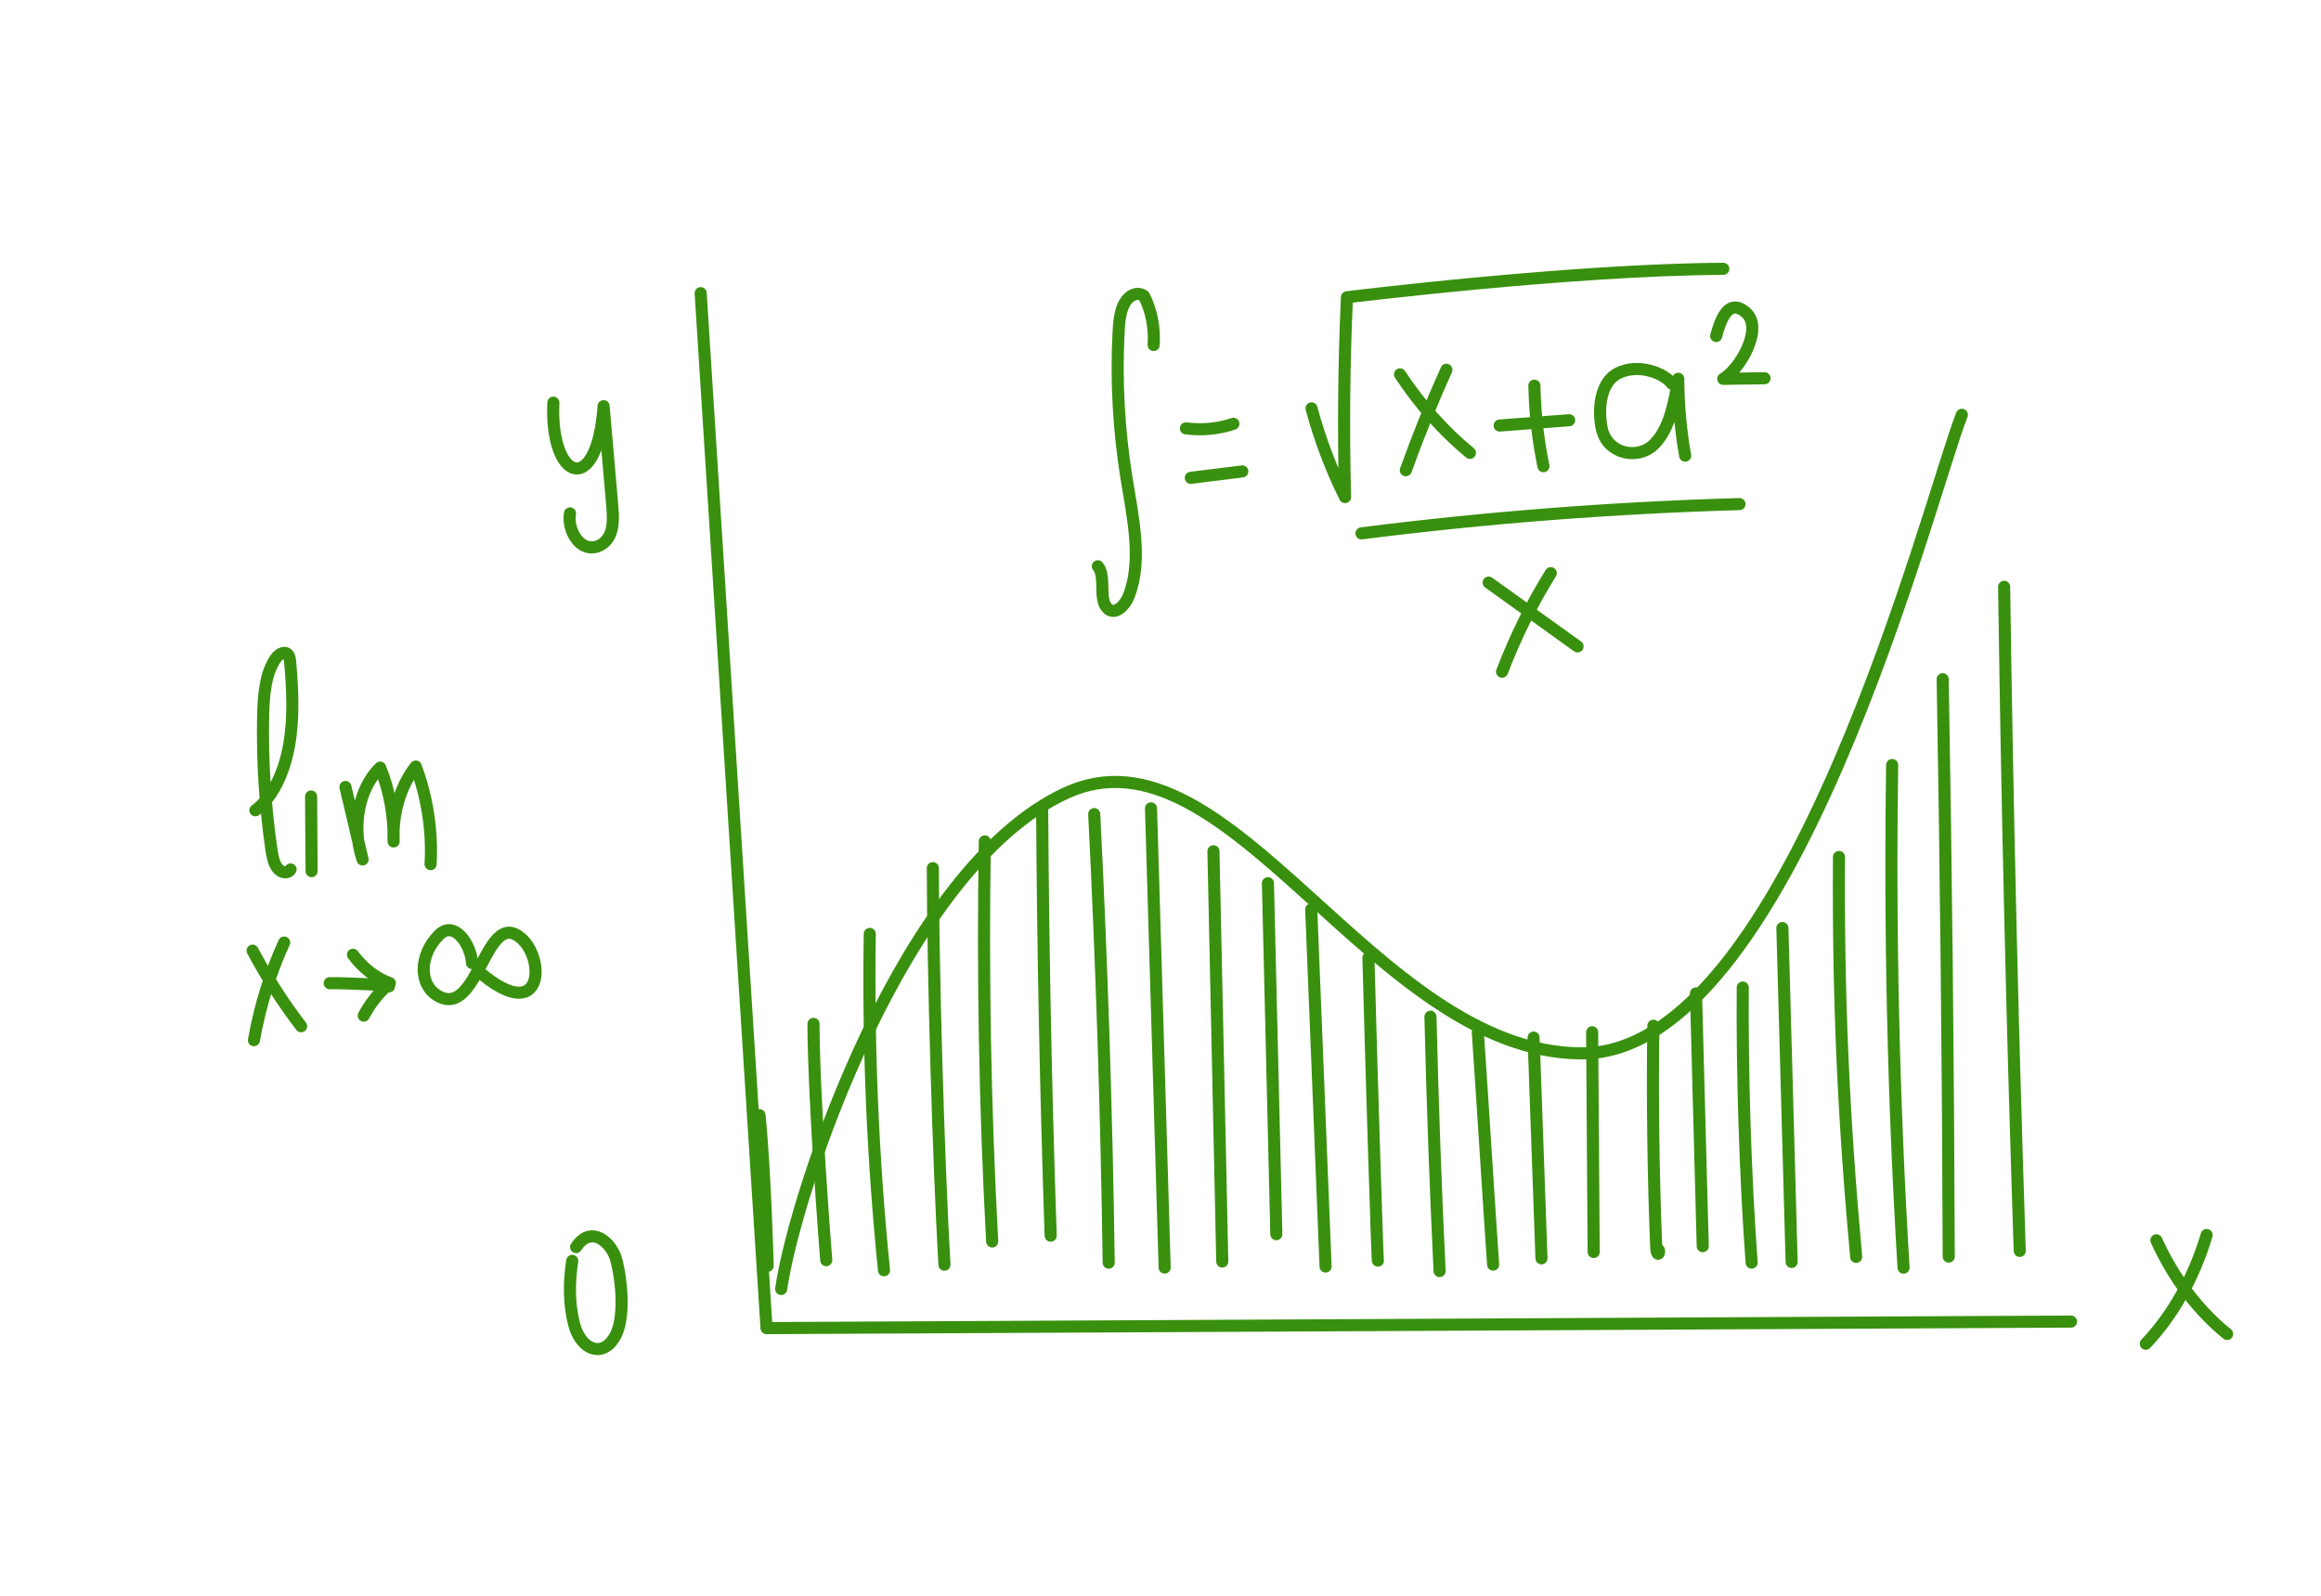 <svg width="192" height="132" viewBox="0 0 192 132" fill="none" xmlns="http://www.w3.org/2000/svg">
<g id="Group">
<path id="Vector" d="M57.961 24.249L63.41 109.86L171.321 109.32" stroke="#39900E" stroke-miterlimit="10" stroke-linecap="round" stroke-linejoin="round"/>
<path id="Vector_2" d="M64.621 106.622C65.763 98.654 74.666 71.802 88.202 65.591C101.738 59.379 113.572 87.056 130.826 87.134C148.079 87.211 159.555 41.266 162.29 34.312" stroke="#39900E" stroke-miterlimit="10" stroke-linecap="round" stroke-linejoin="round"/>
<path id="Vector_3" d="M47.338 104.298C47.072 106.027 47.047 107.815 47.492 109.54C48.012 111.557 49.721 112.362 50.788 110.698C51.991 108.823 51.178 104.556 50.845 103.813C50.216 102.414 48.723 101.497 47.656 103.161" stroke="#39900E" stroke-miterlimit="10" stroke-linecap="round" stroke-linejoin="round"/>
<path id="Vector_4" d="M45.775 33.307C45.48 39.816 49.403 41.177 49.931 33.598C50.166 36.303 50.403 39.007 50.638 41.713C50.709 42.528 50.774 43.389 50.502 44.108C50.139 45.069 49.15 45.539 48.332 45.137C47.514 44.735 46.977 43.518 47.153 42.465" stroke="#39900E" stroke-miterlimit="10" stroke-linecap="round" stroke-linejoin="round"/>
<path id="Vector_5" d="M178.383 102.594C179.784 105.696 181.821 108.394 184.235 110.342" stroke="#39900E" stroke-miterlimit="10" stroke-linecap="round" stroke-linejoin="round"/>
<path id="Vector_6" d="M182.54 102.16C181.508 105.651 179.765 108.765 177.506 111.152" stroke="#39900E" stroke-miterlimit="10" stroke-linecap="round" stroke-linejoin="round"/>
<path id="Vector_7" d="M62.828 92.247C63.309 97.012 63.504 104.703 63.504 104.703" stroke="#39900E" stroke-miterlimit="10" stroke-linecap="round" stroke-linejoin="round"/>
<path id="Vector_8" d="M67.294 84.693C67.326 91.497 68.349 104.24 68.349 104.24" stroke="#39900E" stroke-miterlimit="10" stroke-linecap="round" stroke-linejoin="round"/>
<path id="Vector_9" d="M71.951 77.252C71.805 86.556 72.2 95.896 73.127 105.073" stroke="#39900E" stroke-miterlimit="10" stroke-linecap="round" stroke-linejoin="round"/>
<path id="Vector_10" d="M77.168 71.811C77.18 80.48 77.634 96.003 78.126 104.615" stroke="#39900E" stroke-miterlimit="10" stroke-linecap="round" stroke-linejoin="round"/>
<path id="Vector_11" d="M81.468 69.6C81.281 80.639 81.484 91.719 82.076 102.694" stroke="#39900E" stroke-miterlimit="10" stroke-linecap="round" stroke-linejoin="round"/>
<path id="Vector_12" d="M86.21 66.935C86.28 78.709 86.516 90.48 86.916 102.215" stroke="#39900E" stroke-miterlimit="10" stroke-linecap="round" stroke-linejoin="round"/>
<path id="Vector_13" d="M90.516 67.341C91.14 79.675 91.54 92.056 91.715 104.448" stroke="#39900E" stroke-miterlimit="10" stroke-linecap="round" stroke-linejoin="round"/>
<path id="Vector_14" d="M95.215 66.868C95.591 79.528 95.967 92.189 96.343 104.849" stroke="#39900E" stroke-miterlimit="10" stroke-linecap="round" stroke-linejoin="round"/>
<path id="Vector_15" d="M100.379 70.416C100.623 81.728 100.866 93.039 101.11 104.35" stroke="#39900E" stroke-miterlimit="10" stroke-linecap="round" stroke-linejoin="round"/>
<path id="Vector_16" d="M104.887 73.059C105.118 82.736 105.35 92.412 105.582 102.089" stroke="#39900E" stroke-miterlimit="10" stroke-linecap="round" stroke-linejoin="round"/>
<path id="Vector_17" d="M108.469 75.231C108.864 85.076 109.259 94.919 109.655 104.764" stroke="#39900E" stroke-miterlimit="10" stroke-linecap="round" stroke-linejoin="round"/>
<path id="Vector_18" d="M113.199 79.228C113.433 88.138 113.957 104.832 113.985 104.269" stroke="#39900E" stroke-miterlimit="10" stroke-linecap="round" stroke-linejoin="round"/>
<path id="Vector_19" d="M118.332 84.101C118.498 91.123 118.75 98.138 119.087 105.139" stroke="#39900E" stroke-miterlimit="10" stroke-linecap="round" stroke-linejoin="round"/>
<path id="Vector_20" d="M122.25 85.387C122.66 91.375 123.104 98.619 123.515 104.608" stroke="#39900E" stroke-miterlimit="10" stroke-linecap="round" stroke-linejoin="round"/>
<path id="Vector_21" d="M126.863 85.829C127.072 91.498 127.306 98.417 127.515 104.087" stroke="#39900E" stroke-miterlimit="10" stroke-linecap="round" stroke-linejoin="round"/>
<path id="Vector_22" d="M131.707 85.385C131.746 91.03 131.794 97.92 131.833 103.565" stroke="#39900E" stroke-miterlimit="10" stroke-linecap="round" stroke-linejoin="round"/>
<path id="Vector_23" d="M136.773 84.849C136.676 90.54 136.771 97.496 137.008 103.176C137.017 103.395 137.05 103.667 137.157 103.71C137.264 103.754 137.269 103.284 137.176 103.396" stroke="#39900E" stroke-miterlimit="10" stroke-linecap="round" stroke-linejoin="round"/>
<path id="Vector_24" d="M140.297 82.176C140.476 88.728 140.676 96.529 140.855 103.083" stroke="#39900E" stroke-miterlimit="10" stroke-linecap="round" stroke-linejoin="round"/>
<path id="Vector_25" d="M144.165 81.686C144.111 88.872 144.375 97.322 144.901 104.442" stroke="#39900E" stroke-miterlimit="10" stroke-linecap="round" stroke-linejoin="round"/>
<path id="Vector_26" d="M147.445 76.766C147.693 85.556 147.962 95.594 148.209 104.384" stroke="#39900E" stroke-miterlimit="10" stroke-linecap="round" stroke-linejoin="round"/>
<path id="Vector_27" d="M152.127 70.888C152.049 82.579 152.496 92.412 153.547 103.968" stroke="#39900E" stroke-miterlimit="10" stroke-linecap="round" stroke-linejoin="round"/>
<path id="Vector_28" d="M156.525 63.281C156.316 77.158 156.632 91.079 157.467 104.859" stroke="#39900E" stroke-miterlimit="10" stroke-linecap="round" stroke-linejoin="round"/>
<path id="Vector_29" d="M160.705 56.183C160.987 72.09 161.153 88.016 161.205 103.944" stroke="#39900E" stroke-miterlimit="10" stroke-linecap="round" stroke-linejoin="round"/>
<path id="Vector_30" d="M165.788 48.54C166.043 66.87 166.474 85.188 167.079 103.474" stroke="#39900E" stroke-miterlimit="10" stroke-linecap="round" stroke-linejoin="round"/>
<path id="Vector_31" d="M21.126 67.026C22.604 65.923 23.535 63.825 23.921 61.613C24.308 59.401 24.206 57.068 24.005 54.782C23.988 54.59 23.968 54.387 23.879 54.231C23.626 53.787 23.097 54.063 22.82 54.452C21.944 55.688 21.799 57.552 21.766 59.282C21.696 62.923 21.923 66.591 22.442 70.199C22.522 70.754 22.62 71.339 22.913 71.759C23.207 72.179 23.76 72.33 24.037 71.92" stroke="#39900E" stroke-miterlimit="10" stroke-linecap="round" stroke-linejoin="round"/>
<path id="Vector_32" d="M25.734 65.885C25.749 67.944 25.763 70.003 25.777 72.061" stroke="#39900E" stroke-miterlimit="10" stroke-linecap="round" stroke-linejoin="round"/>
<path id="Vector_33" d="M28.575 65.1C29.047 67.097 29.52 69.094 29.992 71.091C29.063 68.416 29.686 65.171 31.449 63.495C32.225 65.408 32.611 67.531 32.559 69.602C32.452 67.289 33.128 65.004 34.392 63.405C35.35 65.957 35.777 68.771 35.618 71.484" stroke="#39900E" stroke-miterlimit="10" stroke-linecap="round" stroke-linejoin="round"/>
<path id="Vector_34" d="M20.895 78.638C22.079 80.859 23.425 82.955 24.909 84.888" stroke="#39900E" stroke-miterlimit="10" stroke-linecap="round" stroke-linejoin="round"/>
<path id="Vector_35" d="M23.506 77.967C22.359 80.462 21.514 83.193 21.006 86.043" stroke="#39900E" stroke-miterlimit="10" stroke-linecap="round" stroke-linejoin="round"/>
<path id="Vector_36" d="M27.273 81.328C28.672 81.309 32.267 81.479 32.184 81.59" stroke="#39900E" stroke-miterlimit="10" stroke-linecap="round" stroke-linejoin="round"/>
<path id="Vector_37" d="M29.199 78.977C30.026 80.085 31.098 80.91 32.247 81.328C31.395 82.037 30.66 82.951 30.09 84.011" stroke="#39900E" stroke-miterlimit="10" stroke-linecap="round" stroke-linejoin="round"/>
<path id="Vector_38" d="M39.044 79.661C38.983 78.173 37.589 76.069 36.328 77.328C34.655 78.997 34.629 81.446 36.215 82.371C39.6 84.343 40.145 74.983 43.133 77.63C45.153 79.421 44.9 84.863 39.645 80.4" stroke="#39900E" stroke-miterlimit="10" stroke-linecap="round" stroke-linejoin="round"/>
<path id="Vector_39" d="M95.431 28.538C95.536 27.143 95.25 25.681 94.641 24.49C94.086 24.064 93.357 24.448 93.003 25.116C92.648 25.783 92.576 26.646 92.533 27.473C92.323 31.496 92.546 35.581 93.192 39.57C93.716 42.805 94.497 46.326 93.409 49.215C93.072 50.111 92.223 50.949 91.601 50.311C90.844 49.535 91.522 47.696 90.817 46.84" stroke="#39900E" stroke-miterlimit="10" stroke-linecap="round" stroke-linejoin="round"/>
<path id="Vector_40" d="M98.103 35.433C99.433 35.608 100.781 35.479 102.03 35.055" stroke="#39900E" stroke-miterlimit="10" stroke-linecap="round" stroke-linejoin="round"/>
<path id="Vector_41" d="M98.511 39.526C99.93 39.349 101.348 39.173 102.767 38.995" stroke="#39900E" stroke-miterlimit="10" stroke-linecap="round" stroke-linejoin="round"/>
<path id="Vector_42" d="M108.493 33.779C109.179 36.328 110.112 38.797 111.266 41.118C111.121 35.592 111.174 30.075 111.424 24.59C111.424 24.59 129.893 22.304 142.558 22.236" stroke="#39900E" stroke-miterlimit="10" stroke-linecap="round" stroke-linejoin="round"/>
<path id="Vector_43" d="M115.812 30.968C117.463 33.471 119.424 35.672 121.597 37.46" stroke="#39900E" stroke-miterlimit="10" stroke-linecap="round" stroke-linejoin="round"/>
<path id="Vector_44" d="M119.651 30.588C118.433 33.288 117.313 36.061 116.294 38.897" stroke="#39900E" stroke-miterlimit="10" stroke-linecap="round" stroke-linejoin="round"/>
<path id="Vector_45" d="M126.928 31.9C126.977 34.15 127.23 36.397 127.677 38.563" stroke="#39900E" stroke-miterlimit="10" stroke-linecap="round" stroke-linejoin="round"/>
<path id="Vector_46" d="M124.055 35.2C125.971 35.054 127.887 34.908 129.803 34.762" stroke="#39900E" stroke-miterlimit="10" stroke-linecap="round" stroke-linejoin="round"/>
<path id="Vector_47" d="M138.318 31.75C137.603 30.792 135.46 30.064 133.85 30.872C132.24 31.682 132.208 34.165 132.518 35.509C132.994 37.569 135.479 38.046 136.784 36.797C138.089 35.548 138.499 33.363 138.831 31.332C138.836 33.452 139.028 35.588 139.402 37.691" stroke="#39900E" stroke-miterlimit="10" stroke-linecap="round" stroke-linejoin="round"/>
<path id="Vector_48" d="M141.965 27.794C142.276 26.667 142.915 24.543 144.421 25.849C145.926 27.155 143.914 30.559 142.552 31.338C143.876 31.319 144.645 31.305 145.968 31.287" stroke="#39900E" stroke-miterlimit="10" stroke-linecap="round" stroke-linejoin="round"/>
<path id="Vector_49" d="M112.626 44.119C122.979 42.806 133.418 41.998 143.897 41.698" stroke="#39900E" stroke-miterlimit="10" stroke-linecap="round" stroke-linejoin="round"/>
<path id="Vector_50" d="M123.148 48.192C125.599 49.952 128.05 51.711 130.5 53.47" stroke="#39900E" stroke-miterlimit="10" stroke-linecap="round" stroke-linejoin="round"/>
<path id="Vector_51" d="M128.285 47.411C126.716 49.932 125.363 52.669 124.255 55.564" stroke="#39900E" stroke-miterlimit="10" stroke-linecap="round" stroke-linejoin="round"/>
</g>
</svg>
